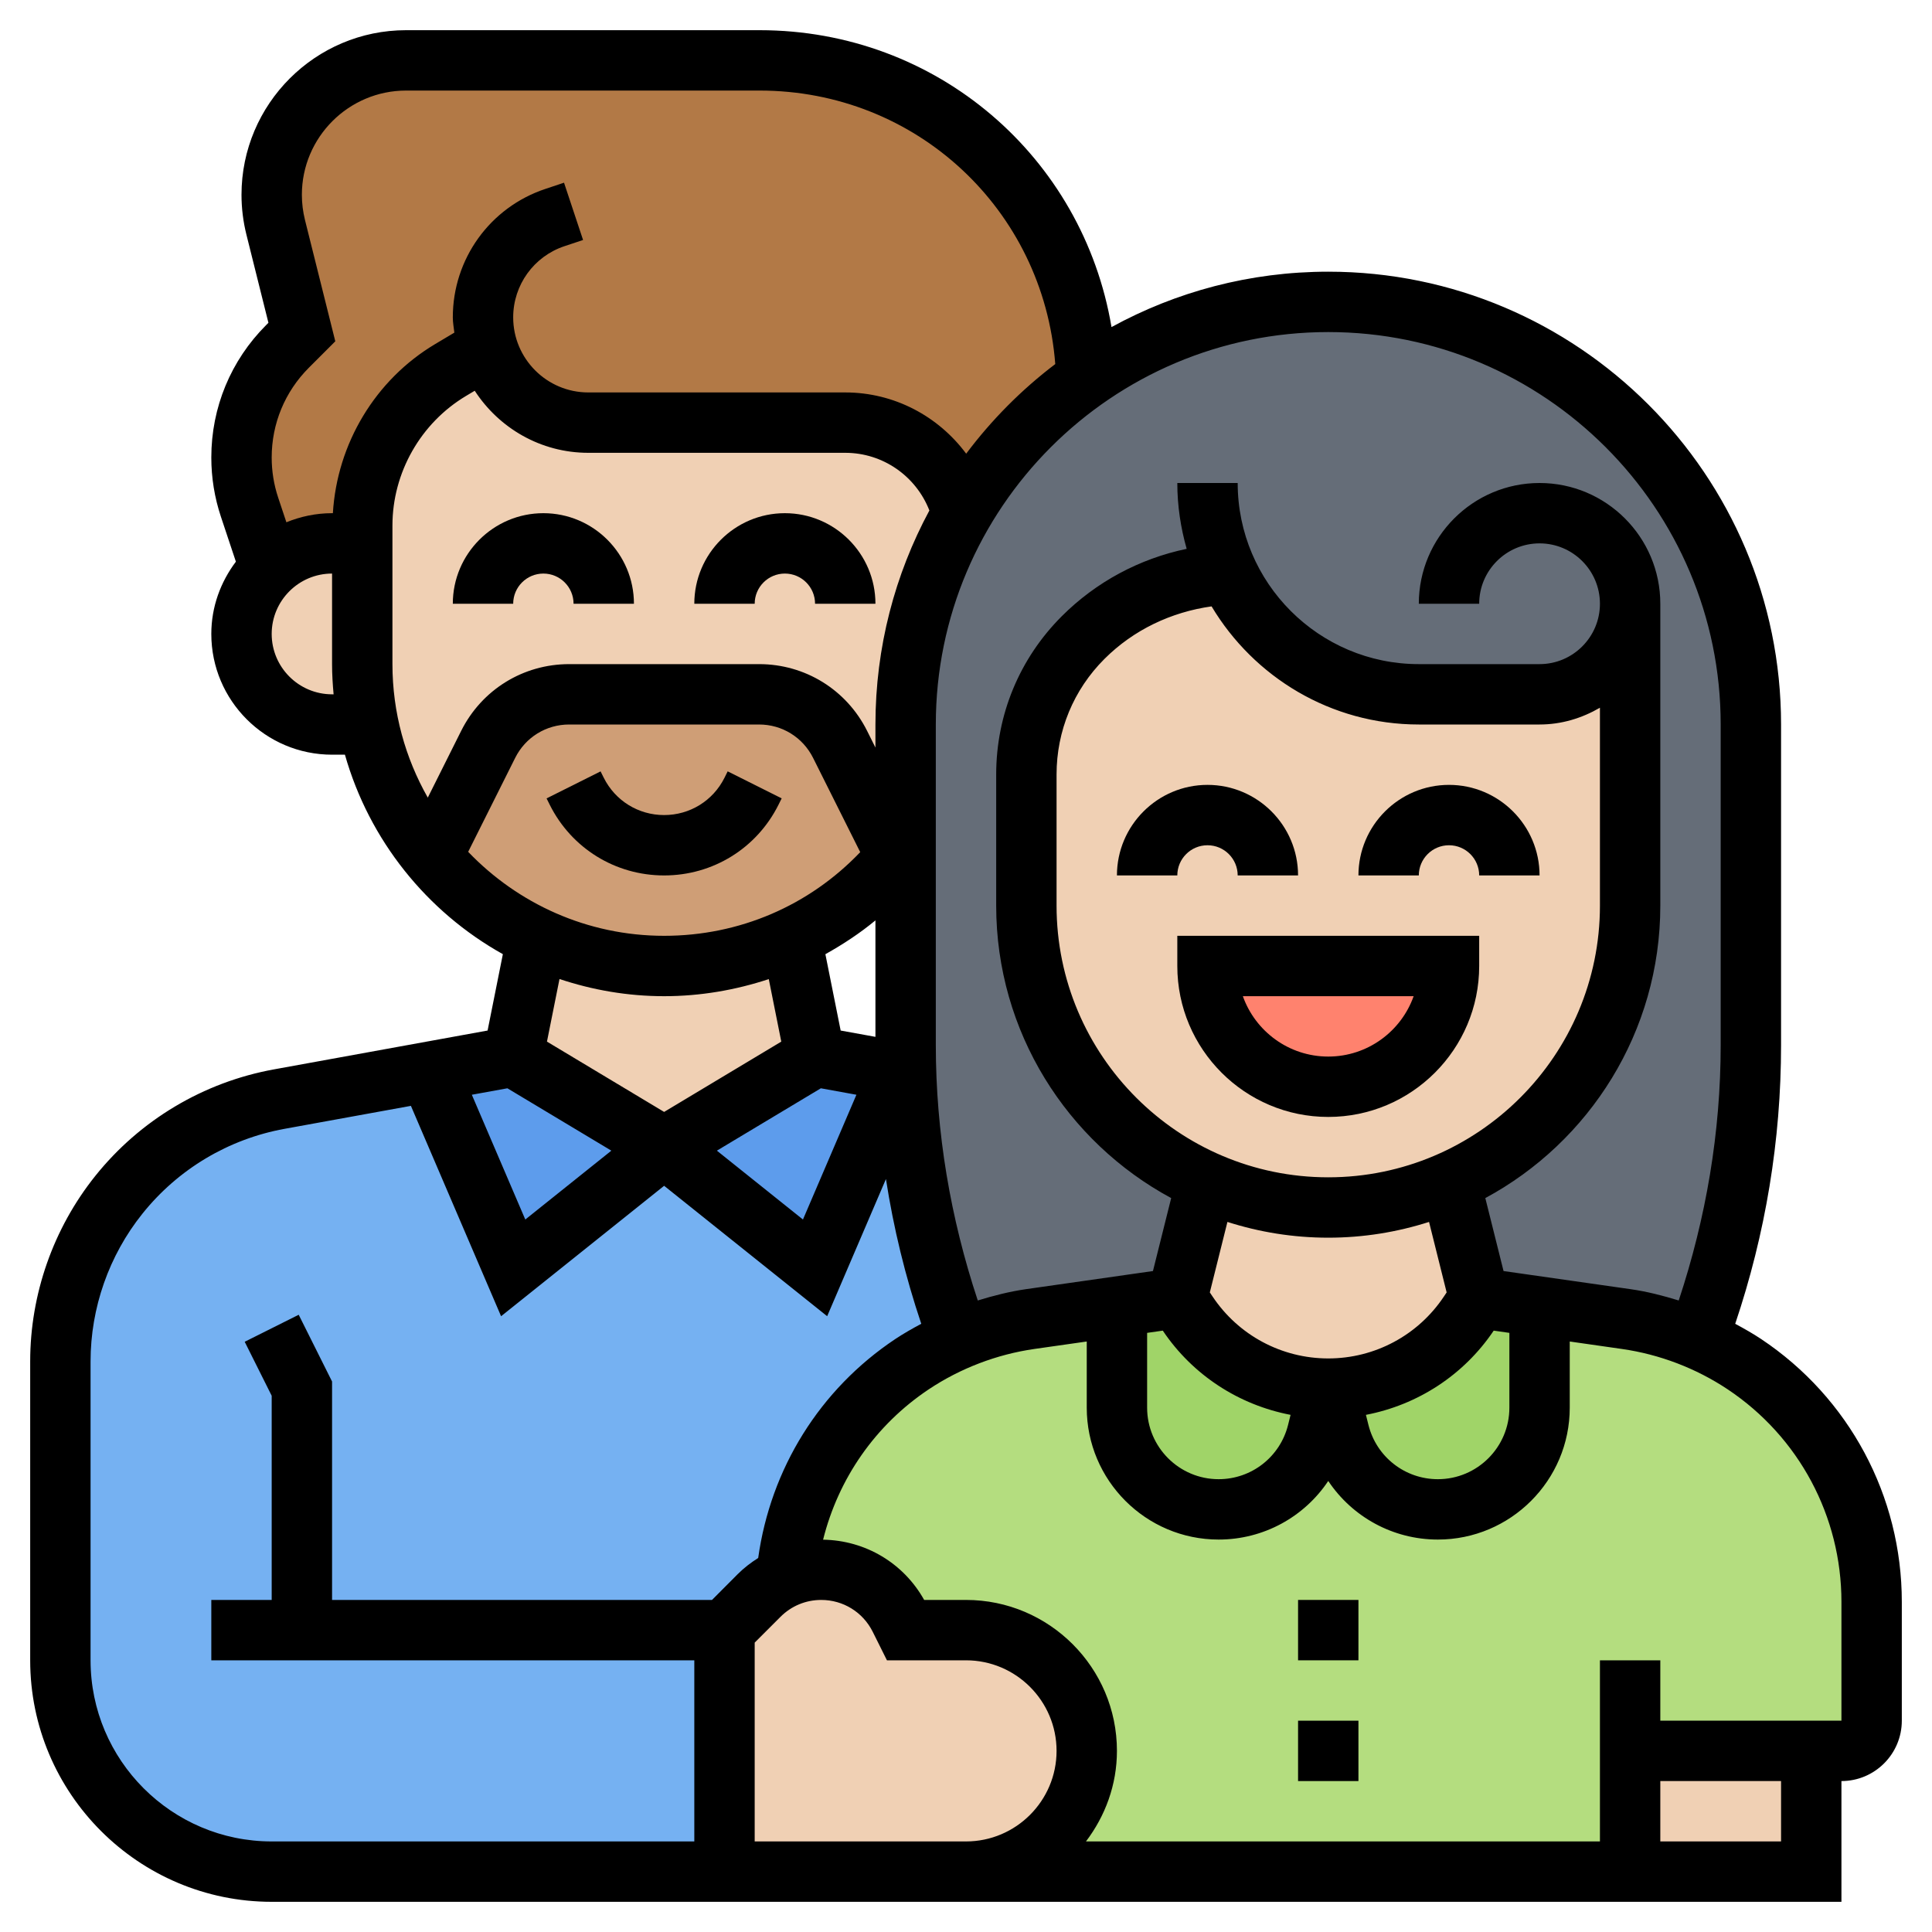 <svg id="_x33_0" enable-background="new 0 0 64 64" height="512" viewBox="0 0 64 64" width="512" xmlns="http://www.w3.org/2000/svg"><g><g><g><path d="m54 58v4h-22c1.1 0 2.1-.45 2.83-1.17.72-.73 1.17-1.73 1.17-2.83 0-2.21-1.79-4-4-4h-2l-.2-.39c-.49-.99-1.5-1.61-2.6-1.61-.4 0-.8.09-1.16.24.12-1.43.56-2.78 1.28-3.99.71-1.21 1.69-2.26 2.89-3.06.49-.32 1-.6 1.54-.82.76-.33 1.55-.55 2.37-.67l2.88-.41v3.34c0 .93.38 1.77.99 2.38s1.45.99 2.38.99c1.55 0 2.89-1.05 3.27-2.55l.36-1.45.36 1.45c.38 1.5 1.72 2.55 3.27 2.55.93 0 1.77-.38 2.38-.99s.99-1.45.99-2.38v-3.34l2.88.41c.82.12 1.61.34 2.37.67.54.22 1.05.5 1.54.82 1.31.88 2.37 2.06 3.09 3.41s1.12 2.88 1.12 4.46v3.94c0 .55-.45 1-1 1h-1z" fill="#b4dd7f"/></g><g><path d="m51 43.29v3.34c0 .93-.38 1.77-.99 2.38s-1.45.99-2.38.99c-1.55 0-2.89-1.05-3.27-2.55l-.36-1.45c1.87 0 3.62-.94 4.66-2.5l.34-.5z" fill="#a0d468"/></g><g><path d="m39.34 43.5c.52.78 1.22 1.4 2.02 1.84.8.42 1.7.66 2.64.66l-.36 1.45c-.38 1.5-1.72 2.55-3.27 2.55-.93 0-1.77-.38-2.38-.99s-.99-1.45-.99-2.38v-3.34l2-.29z" fill="#a0d468"/></g><g><path d="m30.02 35.55c.1 3.01.68 5.98 1.73 8.81v.01c-.54.22-1.05.5-1.54.82-1.2.8-2.18 1.85-2.89 3.06-.72 1.21-1.16 2.56-1.28 3.99v.01c-.33.14-.63.34-.89.6l-1.15 1.15v8h-15c-3.87 0-7-3.13-7-7v-9.9c0-2.01.68-3.95 1.94-5.52 1.33-1.66 3.21-2.79 5.31-3.17l4.97-.9 2.78 6.49 5-4 5 4 2.78-6.49z" fill="#75b1f2"/></g><g><path d="m29.78 35.51-2.78 6.49-5-4 5-3z" fill="#5d9cec"/></g><g><path d="m22 38-5 4-2.78-6.49 2.78-.51z" fill="#5d9cec"/></g><g><path d="m40.68 19.01c-1.81.08-3.52.83-4.8 2.11-1.2 1.2-1.88 2.84-1.88 4.54v4.34c0 2.76 1.12 5.26 2.93 7.07.87.87 1.89 1.57 3.03 2.07v.01l-.96 3.85-2 .29-2.88.41c-.82.12-1.61.34-2.37.67v-.01c-1.05-2.83-1.63-5.8-1.73-8.81-.01-.31-.02-.63-.02-.94v-6.62-3.99c0-2.55.68-4.94 1.88-7 1.03-1.78 2.44-3.31 4.12-4.49 2.27-1.58 5.03-2.51 8-2.51 3.86 0 7.36 1.57 9.9 4.1 2.53 2.54 4.1 6.04 4.1 9.9v10.61c0 3.33-.59 6.63-1.75 9.75v.01c-.76-.33-1.55-.55-2.37-.67l-2.88-.41-2-.29-.96-3.85v-.01c3.51-1.55 5.96-5.06 5.96-9.14v-10c0 1.66-1.34 3-3 3h-4c-2.79 0-5.2-1.63-6.32-3.99z" fill="#656d78"/></g><g><path d="m36 12.51c-1.68 1.18-3.09 2.71-4.12 4.49h-.01c-.44-1.73-2.01-3-3.87-3h-8.51c-.97 0-1.84-.39-2.47-1.02-.4-.4-.7-.89-.87-1.45l-1.22.73c-1.82 1.08-2.93 3.04-2.93 5.15v.59h-1c-.8 0-1.53.32-2.06.82l-.67-2.02c-.18-.53-.27-1.09-.27-1.64 0-1.38.55-2.71 1.52-3.68l.48-.48-.87-3.47c-.09-.35-.13-.71-.13-1.08 0-1.23.5-2.34 1.3-3.15.81-.8 1.92-1.3 3.15-1.3h11.71c5.88 0 10.66 4.68 10.84 10.51z" fill="#b27946"/></g><g><path d="m18.85 23h6.3c1.13 0 2.17.64 2.68 1.66l1.86 3.73c-.94 1.13-2.13 2.05-3.48 2.68-1.27.59-2.7.93-4.21.93s-2.93-.33-4.21-.94c-1.07-.49-2.04-1.17-2.86-1.99-.22-.22-.42-.44-.62-.68l1.86-3.73c.51-1.02 1.55-1.66 2.68-1.66z" fill="#cf9e76"/></g><g><path d="m12.2 24h-1.2c-.83 0-1.58-.34-2.12-.88s-.88-1.29-.88-2.12c0-.86.36-1.63.94-2.18.53-.5 1.26-.82 2.06-.82h1v4c0 .69.07 1.36.2 2z" fill="#f0d0b4"/></g><g><path d="m30 24v3.99c-.1.14-.2.27-.31.4l-1.86-3.73c-.51-1.02-1.55-1.66-2.68-1.66h-6.3c-1.13 0-2.17.64-2.68 1.66l-1.86 3.73c-1.03-1.24-1.77-2.74-2.11-4.39-.13-.64-.2-1.31-.2-2v-4-.59c0-2.11 1.11-4.07 2.93-5.15l1.22-.73c.17.56.47 1.05.87 1.45.63.63 1.5 1.02 2.47 1.02h8.51c1.86 0 3.43 1.27 3.87 3h.01c-1.2 2.06-1.88 4.45-1.88 7z" fill="#f0d0b4"/></g><g><path d="m26.21 31.07.79 3.93-5 3-5-3 .78-3.92.01-.02c1.28.61 2.7.94 4.21.94s2.94-.34 4.21-.93z" fill="#f0d0b4"/></g><g><path d="m32 54c2.21 0 4 1.79 4 4 0 1.1-.45 2.1-1.17 2.83-.73.72-1.73 1.17-2.83 1.17h-8v-8l1.15-1.15c.26-.26.56-.46.89-.6v-.01c.36-.15.76-.24 1.16-.24 1.1 0 2.11.62 2.6 1.61l.2.39z" fill="#f0d0b4"/></g><g><path d="m54 58h6v4h-6z" fill="#f0d0b4"/></g><g><path d="m48.04 39.15.96 3.85-.34.5c-1.04 1.56-2.79 2.5-4.66 2.5-.94 0-1.84-.24-2.64-.66-.8-.44-1.5-1.06-2.02-1.84l-.34-.5.96-3.85v-.01c1.23.56 2.6.86 4.04.86s2.81-.3 4.04-.86z" fill="#f0d0b4"/></g><g><path d="m54 20v10c0 4.08-2.45 7.59-5.96 9.14-1.23.56-2.6.86-4.04.86s-2.81-.3-4.04-.86c-1.14-.5-2.16-1.2-3.03-2.07-1.81-1.81-2.93-4.31-2.93-7.07v-4.34c0-1.7.68-3.34 1.88-4.54 1.28-1.28 2.99-2.03 4.8-2.11 1.12 2.36 3.53 3.99 6.32 3.99h4c1.66 0 3-1.34 3-3z" fill="#f0d0b4"/></g><g><path d="m40 32h8c0 2.21-1.79 4-4 4-1.1 0-2.1-.45-2.83-1.17-.72-.73-1.17-1.73-1.17-2.83z" fill="#ff826e"/></g></g><g><path d="m40 28c.552 0 1 .448 1 1h2c0-1.654-1.346-3-3-3s-3 1.346-3 3h2c0-.552.448-1 1-1z"/><path d="m48 28c.552 0 1 .448 1 1h2c0-1.654-1.346-3-3-3s-3 1.346-3 3h2c0-.552.448-1 1-1z"/><path d="m39 32c0 2.757 2.243 5 5 5s5-2.243 5-5v-1h-10zm7.829 1c-.413 1.164-1.525 2-2.829 2s-2.416-.836-2.829-2z"/><path d="m58.341 44.358c-.276-.184-.566-.348-.86-.505 1.004-2.98 1.519-6.082 1.519-9.238v-10.615c0-8.271-6.729-15-15-15-2.6 0-5.046.666-7.18 1.835-.946-5.629-5.776-9.835-11.658-9.835h-11.71c-3.006 0-5.452 2.446-5.452 5.452 0 .444.055.889.163 1.321l.729 2.92-.075.075c-1.171 1.172-1.817 2.73-1.817 4.387 0 .669.107 1.329.318 1.962l.496 1.489c-.504.67-.814 1.493-.814 2.394 0 2.206 1.794 4 4 4h.426c.805 2.832 2.711 5.201 5.232 6.608l-.506 2.53-7.079 1.287c-2.334.425-4.437 1.679-5.918 3.531-1.389 1.736-2.155 3.917-2.155 6.142v9.902c0 4.411 3.589 8 8 8h52v-4c1.103 0 2-.897 2-2v-3.936c0-3.506-1.742-6.761-4.659-8.706zm-1.341-20.358v10.615c0 2.892-.484 5.731-1.39 8.465-.523-.161-1.053-.297-1.593-.374l-4.21-.601-.604-2.417c3.448-1.859 5.797-5.504 5.797-9.688v-10c0-2.206-1.794-4-4-4s-4 1.794-4 4h2c0-1.103.897-2 2-2s2 .897 2 2-.897 2-2 2h-4c-3.309 0-6-2.691-6-6h-2c0 .757.113 1.487.31 2.181-1.559.326-2.996 1.091-4.138 2.233-1.4 1.4-2.172 3.263-2.172 5.243v4.343c0 4.184 2.349 7.829 5.797 9.688l-.604 2.417-4.21.601c-.54.078-1.07.213-1.593.374-.906-2.734-1.39-5.572-1.39-8.465v-10.615c0-7.168 5.832-13 13-13s13 5.832 13 13zm-10 0h4c.732 0 1.409-.212 2-.556v6.556c0 4.963-4.037 9-9 9s-9-4.037-9-9v-4.343c0-1.446.563-2.807 1.586-3.829.965-.964 2.211-1.553 3.549-1.741 1.398 2.339 3.948 3.913 6.865 3.913zm-3 17c1.164 0 2.285-.185 3.339-.522l.583 2.335-.091.136c-.855 1.284-2.288 2.051-3.831 2.051s-2.976-.767-3.832-2.051l-.091-.136.583-2.335c1.055.337 2.176.522 3.34.522zm-6 3.153.519-.074c.993 1.477 2.521 2.461 4.233 2.79l-.084.337c-.265 1.056-1.21 1.794-2.299 1.794-1.306 0-2.369-1.062-2.369-2.369zm11.481-.074.519.074v2.478c0 1.307-1.062 2.369-2.369 2.369-1.089 0-2.034-.738-2.299-1.795l-.084-.336c1.711-.329 3.239-1.313 4.233-2.79zm-20.481-13.59v3.858l-1.152-.209-.506-2.529c.581-.325 1.14-.691 1.658-1.12zm-1.808 5.562 1.178.214-1.771 4.133-2.851-2.281zm-16.192-13.051c-1.103 0-2-.897-2-2s.897-2 2-2v3c0 .338.021.67.051 1zm.027-6h-.027c-.536 0-1.045.11-1.513.301l-.272-.817c-.143-.428-.215-.876-.215-1.329 0-1.123.438-2.179 1.231-2.973l.876-.876-1.004-4.018c-.068-.273-.103-.555-.103-.836 0-1.903 1.549-3.452 3.452-3.452h11.71c5.193 0 9.4 3.944 9.795 9.06-1.117.848-2.109 1.847-2.951 2.969-.922-1.242-2.385-2.029-4.006-2.029h-8.513c-1.371 0-2.487-1.116-2.487-2.487 0-1.072.684-2.02 1.699-2.358l.616-.205-.631-1.898-.617.206c-1.835.61-3.067 2.32-3.067 4.255 0 .173.032.338.051.506l-.633.377c-1.99 1.185-3.253 3.306-3.391 5.604zm1.973.41c0-1.753.936-3.399 2.441-4.296l.285-.17c.801 1.234 2.184 2.056 3.761 2.056h8.513c1.248 0 2.343.772 2.787 1.91-1.138 2.112-1.787 4.526-1.787 7.09v.764l-.276-.553c-.682-1.363-2.053-2.211-3.578-2.211h-6.291c-1.525 0-2.896.848-3.578 2.211l-1.106 2.211c-.742-1.307-1.171-2.814-1.171-4.422zm2.509 10.808 1.557-3.112c.34-.682 1.026-1.106 1.788-1.106h6.291c.763 0 1.448.424 1.789 1.105l1.562 3.123c-1.691 1.773-4.003 2.772-6.496 2.772-2.551 0-4.852-1.071-6.491-2.782zm6.491 4.782c1.202 0 2.366-.203 3.467-.566l.414 2.071-3.881 2.329-3.881-2.329.415-2.074c1.091.364 2.254.569 3.466.569zm-5.192 3.051 3.444 2.066-2.851 2.281-1.771-4.133zm-13.808 18.949v-9.902c0-1.771.609-3.509 1.717-4.892 1.181-1.477 2.854-2.476 4.714-2.813l4.181-.76 2.987 6.969 5.401-4.321 5.401 4.32 1.947-4.544c.252 1.626.642 3.227 1.17 4.795-.293.157-.583.321-.86.505-2.505 1.67-4.128 4.294-4.542 7.253-.241.153-.47.327-.676.533l-.854.857h-12.586v-7.236l-1.105-2.211-1.789.895.894 1.788v6.764h-2v2h16v6h-14c-3.309 0-6-2.691-6-6zm22 6v-6.586l.855-.855c.36-.36.839-.559 1.349-.559.727 0 1.38.404 1.705 1.053l.472.947h2.619c1.654 0 3 1.346 3 3s-1.346 3-3 3zm34 0h-4v-2h4zm2-4h-6v-2h-2v6h-17.026c.635-.838 1.026-1.87 1.026-3 0-2.757-2.243-5-5-5h-1.386c-.681-1.22-1.945-1.974-3.348-1.996.506-2.027 1.731-3.8 3.502-4.982 1.045-.696 2.255-1.158 3.498-1.336l1.734-.247v2.192c0 2.409 1.96 4.369 4.369 4.369 1.494 0 2.839-.754 3.631-1.941.793 1.187 2.137 1.941 3.631 1.941 2.409 0 4.369-1.96 4.369-4.369v-2.192l1.733.248c1.243.178 2.453.64 3.498 1.336 2.36 1.573 3.769 4.205 3.769 7.041z"/><path d="m43 57h2v2h-2z"/><path d="m43 53h2v2h-2z"/><path d="m18 19c.552 0 1 .448 1 1h2c0-1.654-1.346-3-3-3s-3 1.346-3 3h2c0-.552.448-1 1-1z"/><path d="m26 19c.552 0 1 .448 1 1h2c0-1.654-1.346-3-3-3s-3 1.346-3 3h2c0-.552.448-1 1-1z"/><path d="m25.789 26.658.105-.211-1.789-.895-.105.212c-.381.762-1.147 1.236-2 1.236s-1.619-.474-2-1.236l-.105-.211-1.789.895.105.211c.722 1.444 2.174 2.341 3.789 2.341s3.067-.897 3.789-2.342z"/></g></g></svg>